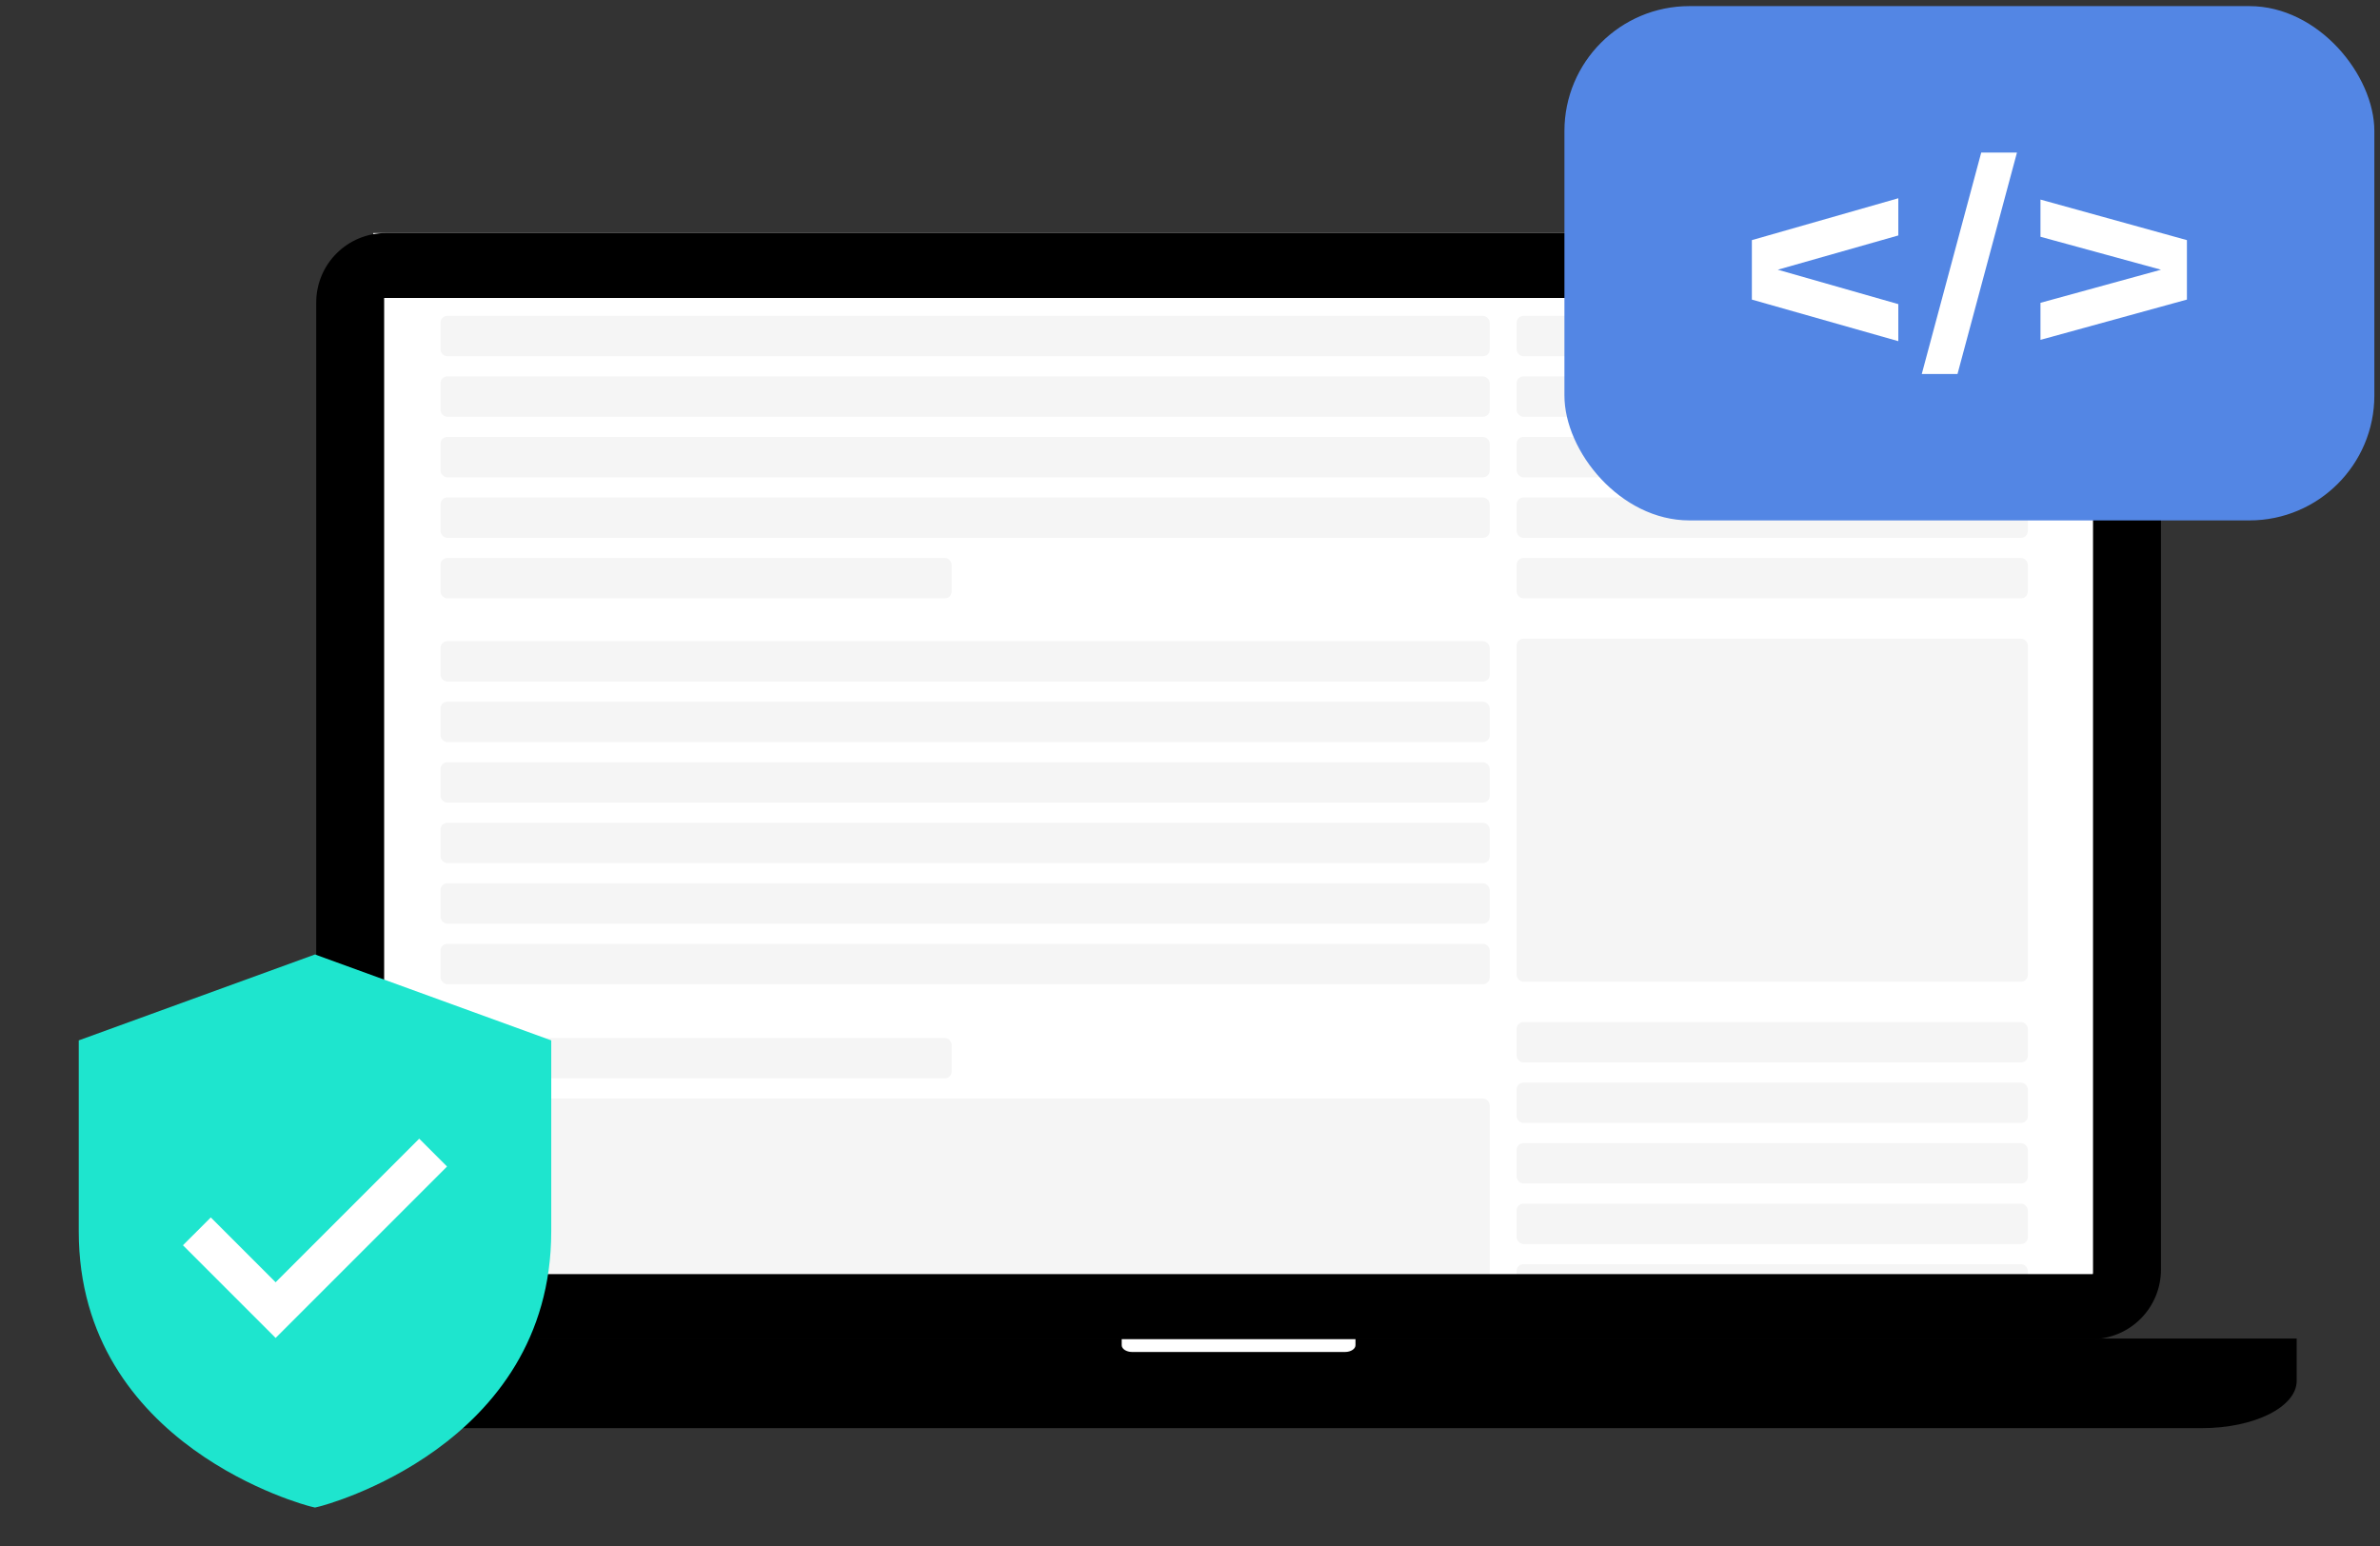 <svg width="374" height="243" viewBox="0 0 374 243" fill="none" xmlns="http://www.w3.org/2000/svg">
<rect x="0" y="0" width="374" height="243" fill="#333333" stroke="none"/>
<g clip-path="url(#clip0_448_24779)">
<g clip-path="url(#clip1_448_24779)">
<rect width="270.674" height="500.036" transform="translate(58.541 29.527)" fill="white"/>
<rect x="69.226" y="40.125" width="164.879" height="6.341" rx="1.057" fill="#F5F5F5"/>
<rect x="238.331" y="40.125" width="80.325" height="6.341" rx="1.057" fill="#F5F5F5"/>
<rect x="238.331" y="160.617" width="80.325" height="6.341" rx="1.057" fill="#F5F5F5"/>
<rect x="238.331" y="49.641" width="80.325" height="6.341" rx="1.057" fill="#F5F5F5"/>
<rect x="238.331" y="170.129" width="80.325" height="6.341" rx="1.057" fill="#F5F5F5"/>
<rect x="238.331" y="59.152" width="80.325" height="6.341" rx="1.057" fill="#F5F5F5"/>
<rect x="238.331" y="179.641" width="80.325" height="6.341" rx="1.057" fill="#F5F5F5"/>
<rect x="238.331" y="68.664" width="80.325" height="6.341" rx="1.057" fill="#F5F5F5"/>
<rect x="238.331" y="189.152" width="80.325" height="6.341" rx="1.057" fill="#F5F5F5"/>
<rect x="238.331" y="78.18" width="80.325" height="6.341" rx="1.057" fill="#F5F5F5"/>
<rect x="238.331" y="198.664" width="80.325" height="6.341" rx="1.057" fill="#F5F5F5"/>
<rect x="238.331" y="87.688" width="80.325" height="6.341" rx="1.057" fill="#F5F5F5"/>
<rect x="238.331" y="100.371" width="80.325" height="53.903" rx="1.057" fill="#F5F5F5"/>
<rect x="69.226" y="49.641" width="164.879" height="6.341" rx="1.057" fill="#F5F5F5"/>
<rect x="69.226" y="59.152" width="164.879" height="6.341" rx="1.057" fill="#F5F5F5"/>
<rect x="69.225" y="68.664" width="164.879" height="6.341" rx="1.057" fill="#F5F5F5"/>
<rect x="69.226" y="78.18" width="164.879" height="6.341" rx="1.057" fill="#F5F5F5"/>
<rect x="69.226" y="87.688" width="80.325" height="6.341" rx="1.057" fill="#F5F5F5"/>
<rect x="69.226" y="100.762" width="164.879" height="6.341" rx="1.057" fill="#F5F5F5"/>
<rect x="69.226" y="110.273" width="164.879" height="6.341" rx="1.057" fill="#F5F5F5"/>
<rect x="69.226" y="119.785" width="164.879" height="6.341" rx="1.057" fill="#F5F5F5"/>
<rect x="69.226" y="129.297" width="164.879" height="6.341" rx="1.057" fill="#F5F5F5"/>
<rect x="69.226" y="138.812" width="164.879" height="6.341" rx="1.057" fill="#F5F5F5"/>
<rect x="69.226" y="148.32" width="164.879" height="6.341" rx="1.057" fill="#F5F5F5"/>
<rect x="69.226" y="163.117" width="80.325" height="6.341" rx="1.057" fill="#F5F5F5"/>
<rect x="69.226" y="172.633" width="164.879" height="74.829" rx="1.057" fill="#F5F5F5"/>
</g>
<path d="M328.665 36.625H60.606C57.711 36.625 54.935 37.773 52.889 39.818C50.842 41.862 49.692 44.635 49.692 47.526V199.544C49.695 202.434 50.846 205.205 52.892 207.248C54.938 209.292 57.712 210.442 60.606 210.445H328.665C331.558 210.442 334.332 209.292 336.379 207.248C338.425 205.205 339.576 202.434 339.579 199.544V47.526C339.579 44.635 338.429 41.862 336.382 39.818C334.336 37.773 331.56 36.625 328.665 36.625V36.625ZM60.367 200.227V46.823H328.904V200.227H60.367Z" fill="black"/>
<path d="M28.368 210.352V216.982C28.368 221.093 35.04 224.429 43.279 224.429H346.005C354.237 224.429 360.909 221.113 360.909 216.982V210.352H28.368Z" fill="black"/>
<path d="M176.266 210.445V211.394C176.266 211.984 177.003 212.461 177.912 212.461H211.358C212.268 212.461 213.005 211.984 213.005 211.394V210.445H176.266Z" fill="white"/>
</g>
<rect x="20.482" y="178.145" width="58.035" height="37.552" fill="white"/>
<path d="M49.499 149.992L12.374 163.494V193.504C12.374 227.414 48.399 236.638 48.762 236.729L49.499 236.907L50.236 236.729C50.599 236.638 86.624 227.414 86.624 193.504V163.494L49.499 149.992ZM43.312 210.254L28.749 195.691L33.124 191.317L43.312 201.504L65.874 178.942L70.249 183.316L43.312 210.254Z" fill="#1EE5CE"/>
<rect x="245.839" y="0.961" width="127.275" height="80.821" rx="19.637" fill="#5386E4"/>
<path d="M298.307 53.615L275.294 47.079V37.736L298.307 31.155V37L279.367 42.385L298.307 47.793V53.615Z" fill="white"/>
<path d="M316.951 23.975L307.608 58.77H301.993L311.336 23.975H316.951Z" fill="white"/>
<path d="M320.646 53.408V47.586L339.585 42.385L320.646 37.207V31.362L343.658 37.736V47.079L320.646 53.408Z" fill="white"/>
<defs>
<clipPath id="clip0_448_24779">
<rect width="332.534" height="187.804" fill="white" transform="translate(28.368 36.625)"/>
</clipPath>
<clipPath id="clip1_448_24779">
<rect x="58.656" y="29.559" width="270.57" height="175.299" rx="6.672" fill="white"/>
</clipPath>
</defs>
</svg>
